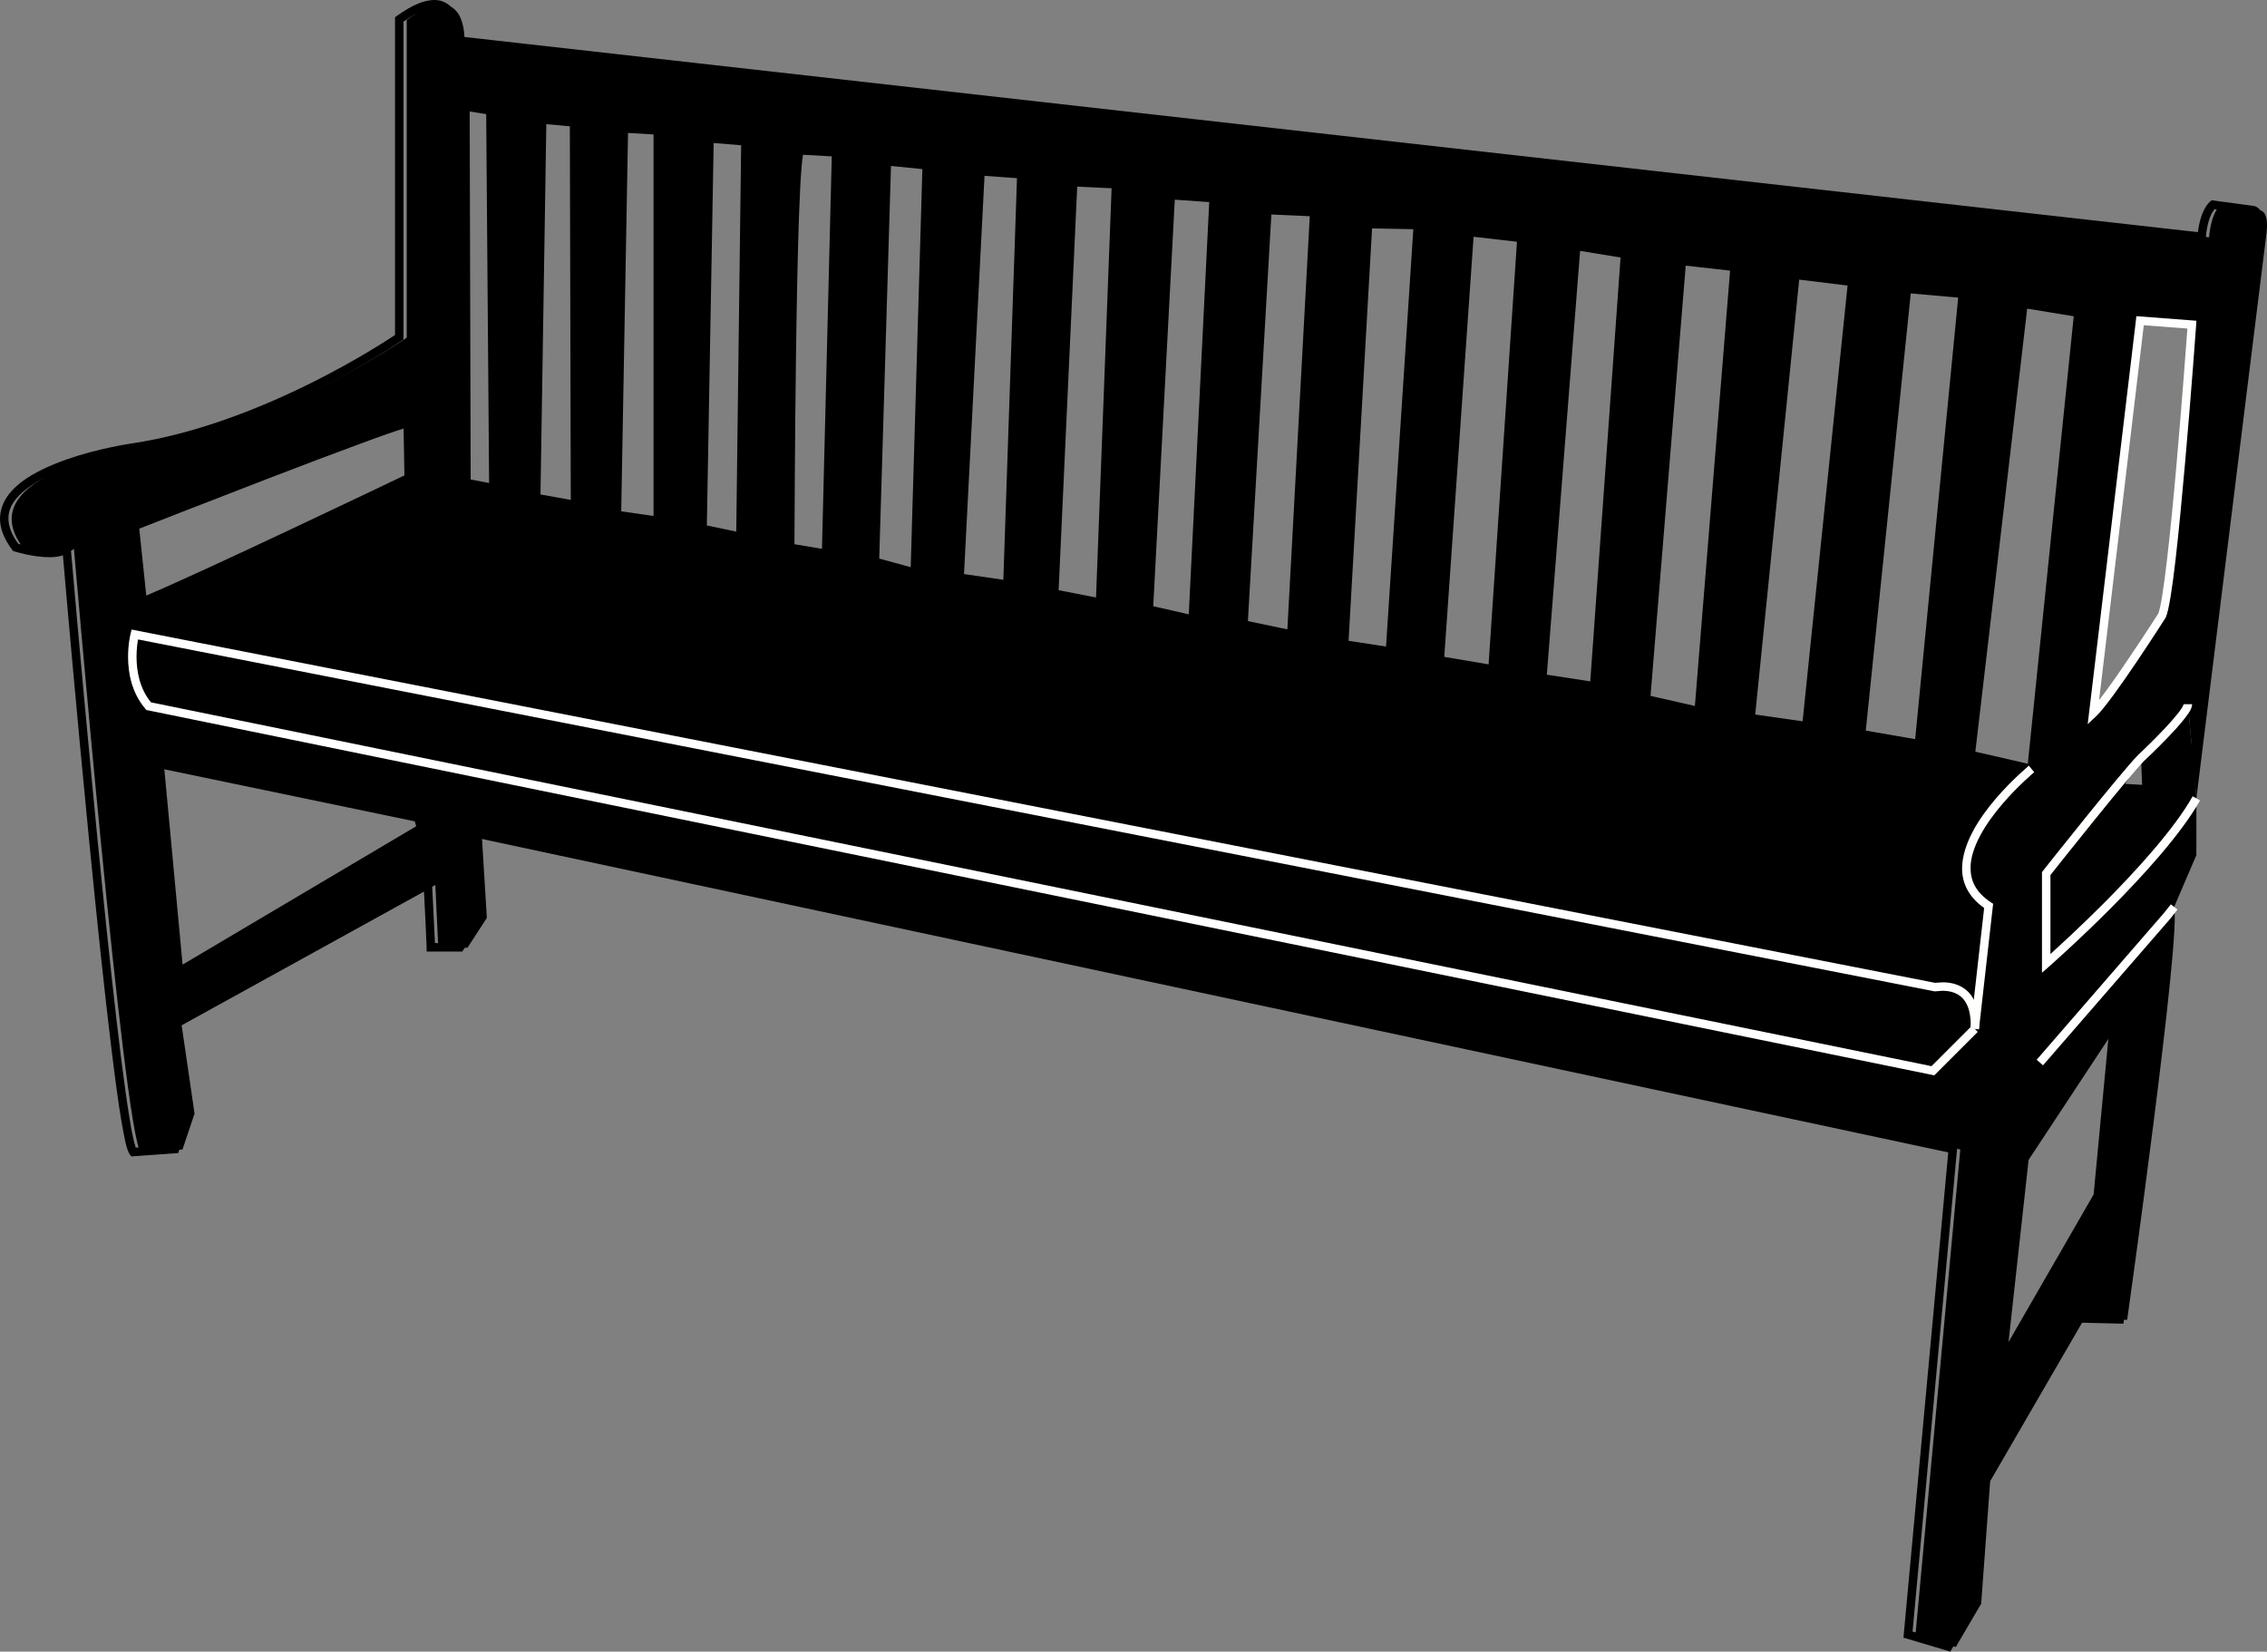 <?xml version="1.0" encoding="UTF-8"?>
<!DOCTYPE svg PUBLIC "-//W3C//DTD SVG 1.1//EN" "http://www.w3.org/Graphics/SVG/1.1/DTD/svg11.dtd">
<svg version="1.1" xmlns="http://www.w3.org/2000/svg" xmlns:xlink="http://www.w3.org/1999/xlink" x="0" y="0" width="48.185" height="35.109" viewBox="0, 0, 48.185, 35.109">
  <rect x="0" y="0" width="48.185" height="35.109" fill="#808080" stroke="none"/>
  <g id="Layer_1" transform="translate(-171.916, -78.668)">
    <g>
      <path d="M180.603,88.831 L180.581,87.667 C180.264,87.688 174.78,89.848 174.78,89.848 L174.949,91.457 C176.093,90.991 180.603,88.831 180.603,88.831 z M180.866,96.274 L180.804,96.051 L175.309,94.908 L175.721,99.323 L180.866,96.274 z M182.402,89.042 L182.339,81.018 L181.81,80.933 L181.831,88.937 L182.402,89.042 z M184.139,89.403 L184.118,81.272 L183.44,81.209 L183.312,89.254 L184.139,89.403 z M185.896,89.741 L185.896,81.441 L185.177,81.399 L185.027,89.615 L185.896,89.741 z M187.654,90.08 L187.76,81.674 L186.997,81.61 L186.849,89.911 L187.654,90.08 z M189.474,90.44 L189.687,81.907 L188.925,81.864 C188.733,81.949 188.712,90.313 188.712,90.313 L189.474,90.44 z M191.359,90.842 L191.613,82.183 L190.767,82.099 L190.513,90.61 L191.359,90.842 z M193.329,91.097 L193.625,82.373 L192.757,82.31 L192.312,90.949 L193.329,91.097 z M195.298,91.477 L195.636,82.584 L194.726,82.542 L194.324,91.287 L195.298,91.477 z M197.268,91.837 L197.712,82.881 L196.801,82.817 L196.334,91.626 L197.268,91.837 z M199.363,92.156 L199.851,83.178 L198.854,83.135 L198.347,91.944 L199.363,92.156 z M201.459,92.515 L202.052,83.453 L200.994,83.432 L200.486,92.367 L201.459,92.515 z M203.64,92.896 L204.254,83.728 L203.154,83.601 L202.519,92.706 L203.64,92.896 z M205.8,93.256 L206.457,84.067 L205.419,83.897 L204.7,93.087 L205.8,93.256 z M208.023,93.786 L208.786,84.342 L207.664,84.215 L206.901,93.532 L208.023,93.786 z M210.311,94.104 L211.285,84.66 L210.078,84.511 L209.125,93.934 L210.311,94.104 z M212.704,94.485 L213.636,84.914 L212.449,84.808 L211.476,94.272 L212.704,94.485 z M216.503,104.087 L216.853,100.403 L214.948,103.293 L214.471,107.613 L216.503,104.087 z M218.504,85.57 L217.404,85.485 L216.408,93.828 C216.748,93.51 217.87,91.753 217.87,91.753 C218.103,91.224 218.504,85.57 218.504,85.57 z M213.892,100.523 C213.902,100.391 213.94,99.534 213.041,99.651 L174.78,92.156 C174.78,92.156 174.546,93.066 175.077,93.68 L213,101.43 L213.89,100.54 L213.892,100.523 z M218.127,97.948 L218.124,97.957 C218.293,98.466 217.129,106.724 217.129,106.724 L216.218,106.703 L214.217,110.154 L214.026,112.758 L213.486,113.679 L212.629,113.425 L213.582,103.103 L182.154,96.385 L182.264,98.18 L181.852,98.815 L181.232,98.815 L181.169,97.48 L175.776,100.457 L176.051,102.34 L175.795,103.103 L174.907,103.166 C174.546,102.721 173.488,90.334 173.488,90.334 C173.234,90.567 172.408,90.313 172.408,90.313 C171.201,88.725 174.864,88.196 174.864,88.196 C177.766,87.772 180.561,85.846 180.561,85.846 L180.561,79.09 C181.852,78.159 181.788,79.535 181.788,79.535 L218.87,83.712 C218.917,83.172 219.108,83.029 219.108,83.029 L219.935,83.14 C220.156,83.14 220.093,83.601 220.093,83.601 L218.6,95.638 L218.42,93.637 C218.42,93.85 217.424,94.781 217.424,94.781 C217.076,95.13 215.408,97.237 215.408,97.237 L215.408,99.148 C215.408,99.148 217.806,97.046 218.6,95.638 L218.6,96.845 L218.127,97.948 z M215.096,95.014 L216.091,85.316 L214.926,85.125 L213.804,94.718 L215.096,95.014" fill="#000000"/>
      <path d="M218.42,93.637 L218.6,95.638 C217.806,97.046 215.408,99.148 215.408,99.148 L215.408,97.237 C215.408,97.237 217.076,95.13 217.424,94.781 L217.086,95.331 L217.447,95.352 L217.424,94.781 C217.424,94.781 218.42,93.85 218.42,93.637" fill="#000000"/>
      <path d="M213.041,99.651 C213.94,99.534 213.902,100.391 213.892,100.523 L213.89,100.54 L213,101.43 L175.077,93.68 C174.546,93.066 174.78,92.156 174.78,92.156 L213.041,99.651" fill="#000000"/>
      <path d="M213.52,103.022 L212.567,113.35 L213.286,113.564 L213.78,112.721 L213.971,110.117 L216.009,106.602 L216.893,106.623 C216.944,106.256 217.166,104.667 217.387,102.942 C217.64,100.977 217.893,98.832 217.893,98.154 C217.893,98.057 217.885,97.987 217.881,97.976 L217.87,97.943 L217.883,97.912 L217.887,97.904 L218.352,96.818 L218.352,95.629 L218.442,95.629 L218.352,95.618 L219.845,83.579 L219.853,83.453 L219.828,83.273 L219.776,83.22 L219.769,83.22 L218.984,83.115 L218.928,83.2 C218.881,83.292 218.824,83.45 218.801,83.711 L218.793,83.803 L181.537,79.605 L181.54,79.523 L181.541,79.496 C181.541,79.43 181.533,79.253 181.475,79.105 C181.413,78.955 181.329,78.849 181.145,78.848 C181.005,78.846 180.79,78.917 180.492,79.128 L180.492,85.884 L180.453,85.911 C180.447,85.914 177.648,87.845 174.719,88.276 C174.718,88.277 174.05,88.373 173.386,88.606 C172.714,88.837 172.083,89.218 172.096,89.692 C172.096,89.845 172.155,90.022 172.303,90.226 C172.342,90.236 172.415,90.256 172.506,90.276 C172.639,90.304 172.812,90.334 172.965,90.334 C173.104,90.335 173.222,90.305 173.27,90.258 L173.405,90.136 L173.42,90.318 C173.421,90.323 173.622,92.688 173.881,95.392 C174.138,98.095 174.452,101.135 174.673,102.463 C174.718,102.755 174.772,102.978 174.801,103.063 L175.571,103.008 L175.8,102.323 L175.519,100.399 L181.092,97.323 L181.1,97.468 C181.1,97.468 181.148,98.412 181.161,98.716 L181.645,98.716 L182.015,98.146 L181.899,96.263 L213.52,103.022 z M212.374,113.48 L213.326,103.165 L182.092,96.488 L182.198,98.194 L181.742,98.895 L180.984,98.895 L180.984,98.805 C180.985,98.762 180.945,97.955 180.928,97.619 L175.715,100.496 L175.985,102.339 L175.704,103.179 L174.707,103.25 L174.678,103.213 C174.604,103.107 174.565,102.883 174.495,102.492 C174.431,102.11 174.361,101.588 174.286,100.975 C174.136,99.75 173.97,98.159 173.815,96.583 C173.544,93.824 173.307,91.107 173.253,90.472 C173.164,90.504 173.065,90.513 172.965,90.513 C172.617,90.513 172.228,90.391 172.224,90.39 L172.196,90.382 L172.178,90.359 C171.999,90.123 171.916,89.901 171.916,89.692 C171.929,89.051 172.648,88.679 173.326,88.436 C174.011,88.196 174.69,88.099 174.693,88.098 C176.128,87.888 177.546,87.304 178.601,86.773 C179.512,86.314 180.152,85.896 180.312,85.789 L180.312,79.035 L180.349,79.008 C180.684,78.767 180.937,78.669 181.145,78.668 C181.419,78.666 181.577,78.858 181.643,79.041 C181.701,79.194 181.716,79.351 181.719,79.446 L218.632,83.603 C218.693,83.117 218.876,82.962 218.896,82.949 L218.925,82.926 L219.785,83.041 C219.896,83.044 219.971,83.132 219.996,83.209 L220.033,83.453 L220.024,83.602 L218.532,95.637 L218.532,96.854 L218.06,97.956 L218.071,98.154 C218.071,99.558 217.06,106.723 217.06,106.727 L217.049,106.806 L216.111,106.784 L214.147,110.171 L213.956,112.776 L213.37,113.777 L212.374,113.48" fill="#000000"/>
      <path d="M214.607,107.197 L216.416,104.059 L216.729,100.753 L215.034,103.324 L214.607,107.197 z M214.381,107.603 L214.858,103.283 L214.86,103.261 L216.778,100.353 L216.942,100.411 L216.591,104.115 L214.549,107.658 L214.381,107.603" fill="#000000"/>
      <path d="M175.797,99.173 L180.762,96.232 L180.732,96.128 L175.409,95.021 L175.797,99.173 z M175.22,94.915 L175.309,94.908 L175.22,94.915 L175.208,94.794 L180.875,95.975 L180.972,96.315 L175.645,99.473 L175.22,94.915" fill="#000000"/>
      <path d="M175.025,91.328 C176.234,90.819 180.023,89.008 180.512,88.774 L180.494,87.778 C180.333,87.827 179.989,87.945 179.572,88.101 C179.013,88.306 178.298,88.577 177.594,88.849 C176.362,89.323 175.162,89.794 174.876,89.906 L175.025,91.328 z M174.691,89.857 L174.78,89.847 L174.813,89.931 L174.78,89.847 L174.691,89.857 L174.683,89.789 L174.747,89.764 C174.747,89.764 177.831,88.55 179.51,87.931 C180.075,87.725 180.458,87.589 180.576,87.576 L180.669,87.57 L180.694,88.887 L180.642,88.912 C180.641,88.913 176.133,91.071 174.983,91.539 L174.872,91.585 L174.691,89.857" fill="#000000"/>
      <path d="M181.92,88.861 L182.312,88.935 L182.25,81.094 L181.899,81.038 L181.92,88.861 z M181.74,89.011 L181.72,80.933 L181.81,80.933 L181.72,80.933 L181.72,80.827 L182.427,80.941 L182.493,89.151 L181.74,89.011" fill="#000000"/>
      <path d="M183.404,89.179 L184.048,89.295 L184.028,81.353 L183.528,81.307 L183.404,89.179 z M183.222,89.329 L183.35,81.206 L183.352,81.11 L184.207,81.19 L184.229,89.511 L183.222,89.329" fill="#000000"/>
      <path d="M185.12,89.537 L185.807,89.637 L185.807,81.526 L185.265,81.494 L185.12,89.537 z M184.937,89.692 L185.086,81.397 L185.089,81.303 L185.986,81.356 L185.986,89.845 L184.937,89.692" fill="#000000"/>
      <path d="M186.94,89.838 L187.565,89.969 L187.669,81.756 L187.085,81.708 L186.94,89.838 z M186.757,89.983 L186.907,81.608 L186.909,81.513 L187.85,81.591 L187.743,90.19 L186.757,89.983" fill="#000000"/>
      <path d="M189.387,90.334 L189.595,81.992 L188.984,81.958 L188.979,81.988 C188.969,82.049 188.959,82.142 188.95,82.259 C188.931,82.493 188.915,82.826 188.9,83.224 C188.871,84.018 188.851,85.071 188.836,86.122 C188.811,87.988 188.804,89.844 188.802,90.237 L189.387,90.334 z M188.622,90.389 L188.623,90.313 C188.623,90.313 188.627,88.351 188.654,86.316 C188.683,84.274 188.726,82.196 188.822,81.87 L188.887,81.782 L188.908,81.774 L189.779,81.822 L189.561,90.546 L188.622,90.389" fill="#000000"/>
      <path d="M190.604,90.542 L191.273,90.725 L191.521,82.263 L190.854,82.196 L190.604,90.542 z M190.42,90.678 L190.677,82.096 L190.68,81.999 L191.706,82.101 L191.445,90.959 L190.42,90.678" fill="#000000"/>
      <path d="M192.406,90.871 L193.242,90.993 L193.532,82.456 L192.842,82.406 L192.406,90.871 z M192.217,91.025 L192.667,82.305 L192.672,82.213 L193.718,82.289 L193.415,91.199 L192.217,91.025" fill="#000000"/>
      <path d="M194.417,91.214 L195.212,91.369 L195.543,82.67 L194.812,82.636 L194.417,91.214 z M194.231,91.36 L194.636,82.538 L194.641,82.448 L195.729,82.499 L195.383,91.586 L194.231,91.36" fill="#000000"/>
      <path d="M196.428,91.555 L197.183,91.727 L197.618,82.964 L196.886,82.913 L196.428,91.555 z M196.241,91.697 L196.711,82.813 L196.716,82.721 L197.805,82.797 L197.351,91.949 L196.241,91.697" fill="#000000"/>
      <path d="M198.44,91.871 L199.279,92.046 L199.755,83.264 L198.939,83.228 L198.44,91.871 z M198.252,92.016 L198.765,83.129 L198.771,83.041 L199.945,83.092 L199.447,92.265 L198.252,92.016" fill="#000000"/>
      <path d="M200.58,92.29 L201.376,92.412 L201.956,83.54 L201.079,83.523 L200.58,92.29 z M200.392,92.443 L200.904,83.427 L200.909,83.34 L202.148,83.364 L201.542,92.619 L200.392,92.443" fill="#000000"/>
      <path d="M202.614,92.631 L203.556,92.791 L204.159,83.807 L203.237,83.701 L202.614,92.631 z M202.423,92.781 L203.064,83.595 L203.071,83.501 L204.349,83.648 L203.722,93.002 L202.423,92.781" fill="#000000"/>
      <path d="M204.794,93.01 L205.717,93.152 L206.361,84.142 L205.501,84.001 L204.794,93.01 z M204.603,93.163 L205.33,83.89 L205.337,83.793 L206.552,83.991 L205.882,93.359 L204.603,93.163" fill="#000000"/>
      <path d="M206.998,93.461 L207.941,93.675 L208.689,84.421 L207.746,84.315 L206.998,93.461 z M206.805,93.603 L207.575,84.208 L207.581,84.115 L208.882,84.262 L208.104,93.896 L206.805,93.603" fill="#000000"/>
      <path d="M209.223,93.857 L210.23,94.001 L211.186,84.738 L210.158,84.612 L209.223,93.857 z M209.027,94.011 L209.988,84.502 L209.997,84.411 L211.383,84.581 L210.39,94.206 L209.027,94.011" fill="#000000"/>
      <path d="M211.573,94.199 L212.623,94.38 L213.537,84.995 L212.529,84.905 L211.573,94.199 z M211.377,94.346 L212.359,84.798 L212.368,84.71 L213.733,84.832 L212.783,94.59 L211.377,94.346" fill="#000000"/>
      <path d="M213.902,94.647 L215.017,94.903 L215.993,85.391 L215.004,85.229 L213.902,94.647 z M213.705,94.786 L214.837,85.115 L214.848,85.021 L216.188,85.24 L215.175,95.124 L213.705,94.786" fill="#000000"/>
      <path d="M216.532,93.55 C216.715,93.317 216.966,92.958 217.191,92.621 C217.493,92.175 217.757,91.763 217.79,91.711 C217.894,91.466 218.059,89.913 218.185,88.455 C218.295,87.194 218.385,85.984 218.409,85.652 L217.482,85.582 L216.532,93.55 z M217.315,85.475 L217.324,85.389 L218.6,85.486 L218.595,85.577 C218.595,85.577 218.494,86.99 218.363,88.471 C218.231,89.959 218.082,91.481 217.951,91.79 L217.949,91.796 L217.945,91.801 C217.941,91.807 216.831,93.551 216.47,93.893 L216.29,94.062 L217.315,85.475" fill="#FFFFFE"/>
      <path d="M212.97,101.332 L213.803,100.499 L213.805,100.43 C213.796,100.194 213.752,99.73 213.202,99.729 L213.054,99.741 L213.039,99.742 L174.85,92.261 C174.836,92.34 174.818,92.472 174.818,92.63 C174.818,92.923 174.879,93.3 175.125,93.598 L212.97,101.332 z M175.028,93.761 L175.009,93.739 C174.706,93.387 174.638,92.955 174.638,92.63 C174.638,92.343 174.691,92.138 174.693,92.133 L174.713,92.051 L213.044,99.56 L213.202,99.55 C213.542,99.547 213.755,99.708 213.86,99.9 C213.969,100.09 213.984,100.301 213.985,100.43 L213.98,100.53 L213.872,100.522 L213.953,100.603 L213.029,101.527 L175.028,93.761" fill="#FFFFFE"/>
      <path d="M213.8,100.529 L213.802,100.514 L214.089,97.969 C213.757,97.737 213.617,97.434 213.62,97.124 C213.633,96.081 215.038,94.956 215.039,94.944 L215.153,95.083 C215.153,95.084 214.813,95.365 214.471,95.765 C214.129,96.165 213.796,96.684 213.8,97.124 C213.802,97.393 213.911,97.637 214.234,97.85 L214.28,97.88 L213.98,100.534 L213.979,100.551 L213.8,100.529" fill="#FFFFFE"/>
      <path d="M215.205,101.196 L217.902,98.086 L218.058,97.892 L218.198,98.003 L218.042,98.201 L215.341,101.313 L215.341,101.314 L215.205,101.196" fill="#FFFFFE"/>
      <path d="M215.318,97.206 L215.337,97.182 C215.339,97.179 217.001,95.079 217.363,94.715 C217.364,94.715 217.552,94.539 217.766,94.321 C217.978,94.106 218.216,93.845 218.301,93.702 L218.331,93.637 L218.51,93.637 C218.502,93.75 218.43,93.835 218.335,93.961 C218.239,94.083 218.113,94.22 217.987,94.351 C217.737,94.611 217.488,94.844 217.488,94.844 C217.171,95.161 215.685,97.033 215.498,97.269 L215.498,98.947 C215.716,98.75 216.155,98.347 216.643,97.858 C217.338,97.159 218.134,96.283 218.521,95.595 L218.522,95.595 L218.678,95.683 C217.867,97.117 215.47,99.211 215.467,99.216 L215.318,99.346 L215.318,97.206" fill="#FFFFFE"/>
    </g>
  </g>
</svg>
